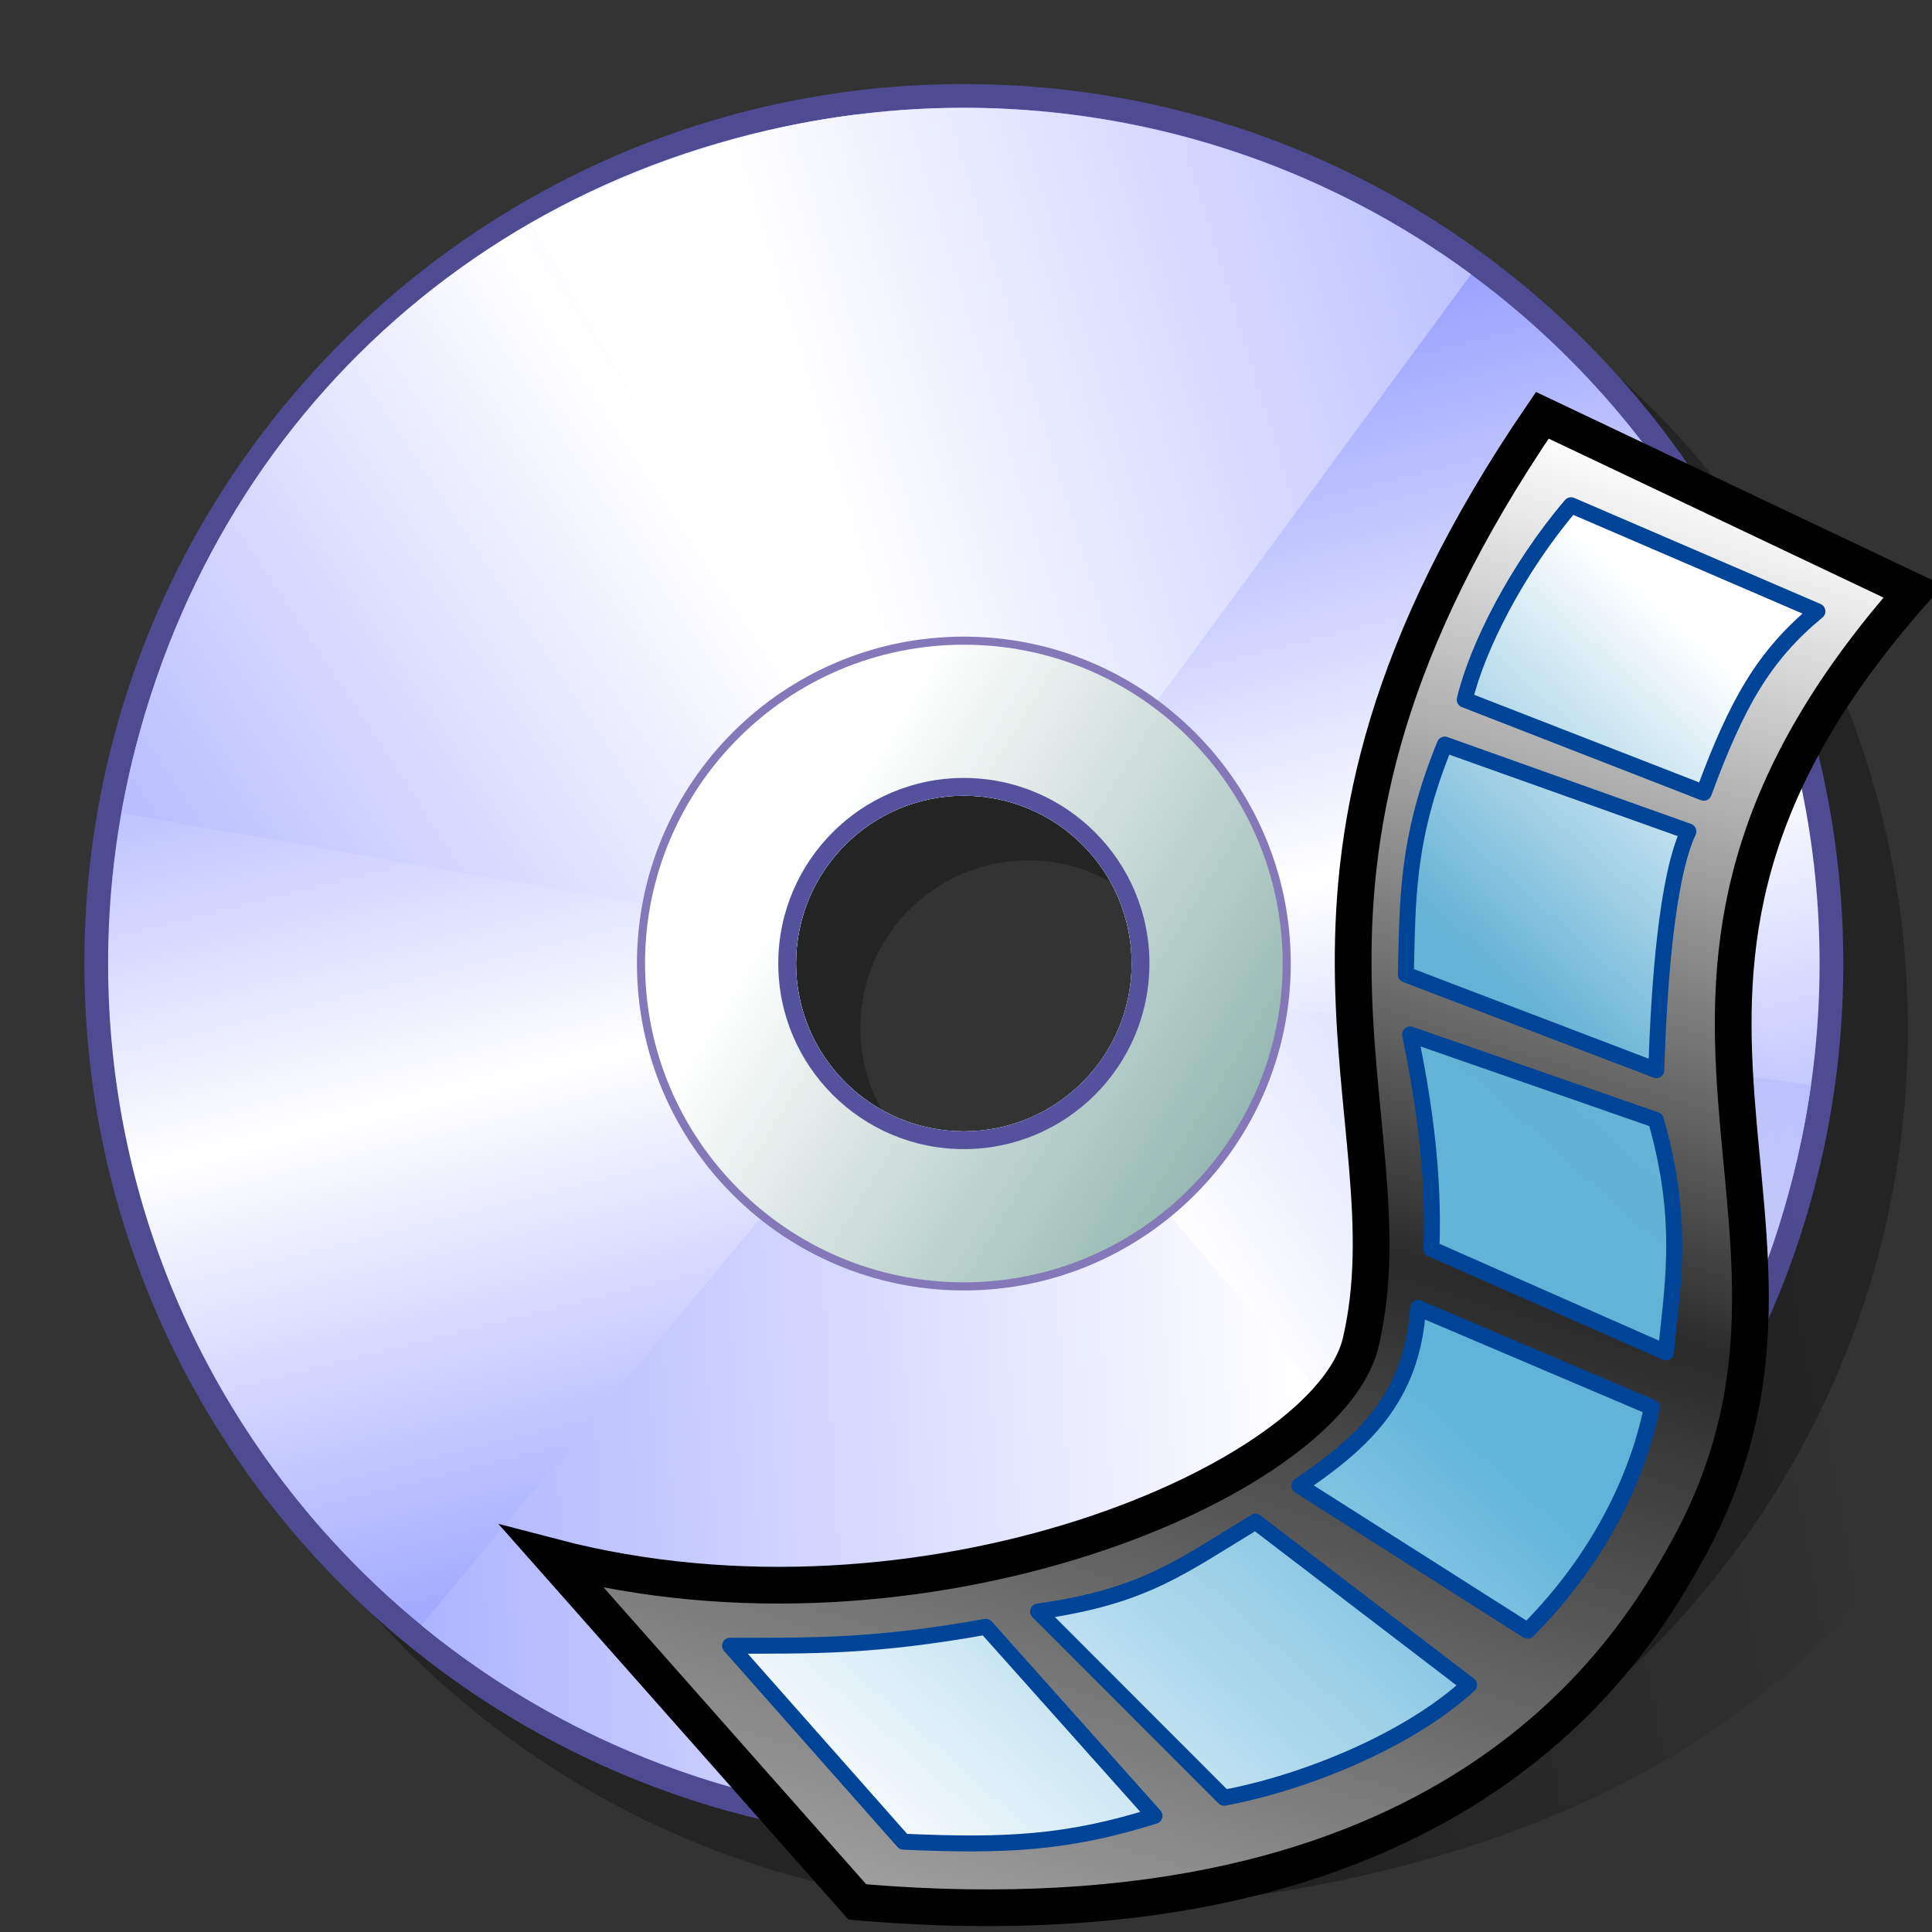 <?xml version="1.0" encoding="UTF-8" standalone="no"?>
<!-- Created with Sodipodi ("http://www.sodipodi.com/") -->
<svg
   xmlns:dc="http://purl.org/dc/elements/1.1/"
   xmlns:cc="http://web.resource.org/cc/"
   xmlns:rdf="http://www.w3.org/1999/02/22-rdf-syntax-ns#"
   xmlns:svg="http://www.w3.org/2000/svg"
   xmlns="http://www.w3.org/2000/svg"
   xmlns:xlink="http://www.w3.org/1999/xlink"
   xmlns:sodipodi="http://inkscape.sourceforge.net/DTD/sodipodi-0.dtd"
   xmlns:inkscape="http://www.inkscape.org/namespaces/inkscape"
   version="1"
   x="0"
   y="0"
   width="60px"
   height="60px"
   id="svg548"
   sodipodi:version="0.32"
   sodipodi:docname="gnome-dev-dvd.svg"
   sodipodi:docbase="/home/david/.icons/eXperience/normal/devices"
   inkscape:version="0.41+cvs">
  <rect width="100%" height="100%" fill="#333333" stroke="none"/>
  <sodipodi:namedview
     id="base"
     inkscape:zoom="3.0916666"
     inkscape:cx="58.414476"
     inkscape:cy="18.149622"
     inkscape:window-width="1022"
     inkscape:window-height="724"
     inkscape:window-x="0"
     inkscape:window-y="0"
     inkscape:current-layer="svg548" />
  <defs
     id="defs550">
    <linearGradient
       x1="0"
       y1="0"
       x2="1"
       y2="0"
       id="linearGradient645"
       gradientUnits="objectBoundingBox"
       spreadMethod="pad">
      <stop
         style="stop-color:#4a857a;stop-opacity:1;"
         offset="0"
         id="stop646" />
      <stop
         style="stop-color:#ffffff;stop-opacity:1;"
         offset="1"
         id="stop647" />
    </linearGradient>
    <linearGradient
       x1="0"
       y1="0"
       x2="1"
       y2="0"
       id="linearGradient604"
       gradientUnits="objectBoundingBox"
       spreadMethod="pad">
      <stop
         style="stop-color:#7a85ff;stop-opacity:1;"
         offset="0"
         id="stop605" />
      <stop
         style="stop-color:#ffffff;stop-opacity:1;"
         offset="1"
         id="stop606" />
    </linearGradient>
    <linearGradient
       id="linearGradient2195">
      <stop
         style="stop-color:#ffffff;stop-opacity:1;"
         offset="0"
         id="stop2197" />
      <stop
         id="stop2199"
         offset="0.5"
         style="stop-color:#9d9d9d;stop-opacity:1;" />
      <stop
         style="stop-color:#2a2a2a;stop-opacity:1;"
         offset="0.736"
         id="stop2201" />
      <stop
         style="stop-color:#ffffff;stop-opacity:1;"
         offset="1"
         id="stop2203" />
    </linearGradient>
    <linearGradient
       id="linearGradient2997">
      <stop
         style="stop-color:#ffffff;stop-opacity:1;"
         offset="0"
         id="stop2999" />
      <stop
         id="stop3001"
         offset="0.5"
         style="stop-color:#60b4da;stop-opacity:1;" />
      <stop
         style="stop-color:#64b2d5;stop-opacity:1;"
         offset="0.736"
         id="stop3003" />
      <stop
         style="stop-color:#ffffff;stop-opacity:1;"
         offset="1"
         id="stop3005" />
    </linearGradient>
    <linearGradient
       id="linearGradient3021"
       inkscape:collect="always">
      <stop
         id="stop3023"
         offset="0"
         style="stop-color:#000000;stop-opacity:1;" />
      <stop
         id="stop3025"
         offset="1"
         style="stop-color:#000000;stop-opacity:0;" />
    </linearGradient>
    <linearGradient
       inkscape:collect="always"
       xlink:href="#linearGradient645"
       id="linearGradient2974"
       gradientUnits="userSpaceOnUse"
       gradientTransform="matrix(0.587,0,0,0.587,-1.438,-1.438)"
       spreadMethod="pad"
       x1="84.969"
       y1="71.907"
       x2="45.183"
       y2="47.571" />
    <linearGradient
       inkscape:collect="always"
       xlink:href="#linearGradient604"
       id="linearGradient2978"
       gradientUnits="userSpaceOnUse"
       gradientTransform="matrix(0.802,0,0,0.802,-0.895,-5.344)"
       spreadMethod="pad"
       x1="84.886"
       y1="14.567"
       x2="34.415"
       y2="30" />
    <linearGradient
       inkscape:collect="always"
       xlink:href="#linearGradient604"
       id="linearGradient2981"
       gradientUnits="userSpaceOnUse"
       gradientTransform="matrix(0.802,0,0,0.802,-0.895,-5.344)"
       spreadMethod="pad"
       x1="-5.374"
       y1="55.064"
       x2="51.283"
       y2="51.933" />
    <linearGradient
       inkscape:collect="always"
       xlink:href="#linearGradient604"
       id="linearGradient2984"
       gradientUnits="userSpaceOnUse"
       gradientTransform="matrix(0.588,0,0,0.591,0.231,-3.044)"
       spreadMethod="reflect"
       x1="2.835"
       y1="95.09"
       x2="54.902"
       y2="60.349" />
    <linearGradient
       inkscape:collect="always"
       xlink:href="#linearGradient604"
       id="linearGradient2988"
       gradientUnits="userSpaceOnUse"
       gradientTransform="matrix(0.59,0,0,0.59,0.231,-3.044)"
       spreadMethod="reflect"
       x1="76.14"
       y1="88.579"
       x2="67.017"
       y2="51.869" />
    <linearGradient
       inkscape:collect="always"
       xlink:href="#linearGradient2997"
       id="linearGradient2996"
       gradientUnits="userSpaceOnUse"
       x1="70.179"
       y1="26.853"
       x2="16.058"
       y2="45.809" />
    <linearGradient
       inkscape:collect="always"
       xlink:href="#linearGradient2997"
       id="linearGradient2998"
       gradientUnits="userSpaceOnUse"
       x1="70.179"
       y1="26.853"
       x2="16.058"
       y2="45.809" />
    <linearGradient
       inkscape:collect="always"
       xlink:href="#linearGradient2997"
       id="linearGradient3000"
       gradientUnits="userSpaceOnUse"
       x1="70.179"
       y1="26.853"
       x2="16.058"
       y2="45.809" />
    <linearGradient
       inkscape:collect="always"
       xlink:href="#linearGradient2997"
       id="linearGradient3009"
       gradientUnits="userSpaceOnUse"
       gradientTransform="matrix(0.799,0,0,0.799,12.22,11.106)"
       x1="17.143"
       y1="57.773"
       x2="55.366"
       y2="15.026" />
    <linearGradient
       inkscape:collect="always"
       xlink:href="#linearGradient2997"
       id="linearGradient3012"
       gradientUnits="userSpaceOnUse"
       gradientTransform="matrix(0.799,0,0,0.799,12.22,11.106)"
       x1="17.143"
       y1="57.773"
       x2="55.366"
       y2="15.026" />
    <linearGradient
       inkscape:collect="always"
       xlink:href="#linearGradient2997"
       id="linearGradient3015"
       gradientUnits="userSpaceOnUse"
       gradientTransform="matrix(0.799,0,0,0.799,12.22,11.106)"
       x1="17.143"
       y1="57.773"
       x2="55.366"
       y2="15.026" />
    <linearGradient
       inkscape:collect="always"
       xlink:href="#linearGradient2195"
       id="linearGradient3022"
       gradientUnits="userSpaceOnUse"
       gradientTransform="matrix(0.845,0.129,-0.129,0.845,12.604,5.336)"
       x1="-1.649"
       y1="113.029"
       x2="15.536"
       y2="-1.098" />
    <linearGradient
       inkscape:collect="always"
       xlink:href="#linearGradient3021"
       id="linearGradient3025"
       gradientUnits="userSpaceOnUse"
       gradientTransform="matrix(0.799,0,0,0.799,12.22,11.106)"
       x1="-12.857"
       y1="64.643"
       x2="58.214"
       y2="51.786" />
  </defs>
  <path
     id="path2112"
     d="M 31.938,4.625 C 16.861,4.625 4.625,16.861 4.625,31.938 C 4.625,47.014 16.861,59.25 31.938,59.25 C 47.014,59.25 59.25,47.014 59.25,31.938 C 59.25,16.861 47.014,4.625 31.938,4.625 z M 31.938,26.719 C 34.814,26.719 37.156,29.061 37.156,31.938 C 37.156,34.814 34.814,37.125 31.938,37.125 C 29.061,37.125 26.719,34.814 26.719,31.938 C 26.719,31.218 26.861,30.53 27.125,29.906 C 27.916,28.036 29.78,26.719 31.938,26.719 z "
     style="font-size:12;opacity:0.3;fill:#000000;fill-opacity:1;fill-rule:evenodd;stroke-width:1pt" />
  <path
     d="M 57.246,29.923 C 57.246,45 45.01,57.237 29.933,57.237 C 14.857,57.237 2.62,45 2.62,29.923 C 2.62,14.846 14.857,2.61 29.933,2.61 C 45.01,2.61 57.246,14.846 57.246,29.923 z M 35.289,29.923 C 35.289,32.88 32.89,35.279 29.933,35.279 C 26.977,35.279 24.578,32.88 24.578,29.923 C 24.578,26.967 26.977,24.568 29.933,24.568 C 32.89,24.568 35.289,26.967 35.289,29.923 z "
     style="font-size:12;fill:#4f4b92;fill-rule:evenodd;stroke-width:1pt"
     id="path648" />
  <path
     d="M 56.509,29.923 C 56.509,44.593 44.603,56.499 29.933,56.499 C 15.263,56.499 3.357,44.593 3.357,29.923 C 3.357,15.253 15.263,3.347 29.933,3.347 C 44.603,3.347 56.509,15.253 56.509,29.923 z M 35.144,29.923 C 35.144,32.8 32.81,35.134 29.933,35.134 C 27.057,35.134 24.722,32.8 24.722,29.923 C 24.722,27.047 27.057,24.712 29.933,24.712 C 32.81,24.712 35.144,27.047 35.144,29.923 z "
     style="font-size:12;fill:url(#linearGradient2988);fill-rule:evenodd;stroke-width:1pt"
     id="path570" />
  <path
     d="M 3.771,25.251 C 5.849,13.613 14.81,5.077 26.535,3.565 L 29.215,22.276 L 22.512,28.523 L 3.771,25.251 z M 56.239,33.707 C 54.485,45.904 45.062,55.008 32.812,56.343 L 31.054,37.905 L 37.345,30.905 L 56.239,33.707 z "
     style="font-size:12;fill:url(#linearGradient2984);fill-rule:evenodd;stroke-width:1pt"
     id="path598"
     sodipodi:nodetypes="cccccccccc" />
  <path
     d="M 46.961,50.328 C 37.166,58.501 22.947,58.562 13.083,50.474 L 25.149,35.998 L 34.695,35.805 L 46.961,50.328 z "
     style="font-size:12;fill:url(#linearGradient2981);fill-rule:evenodd;stroke-width:1pt"
     id="path594"
     sodipodi:nodetypes="ccccc" />
  <path
     style="font-size:12;fill:url(#linearGradient2978);fill-rule:evenodd;stroke-width:1pt"
     d="M 16.534,6.972 C 25.69,1.627 37.147,2.235 45.686,8.519 L 33.872,24.572 L 29.373,22.221 L 26.584,24.186 L 23.234,18.448 L 16.534,6.972 z "
     id="path658"
     sodipodi:nodetypes="ccccccc" />
  <path
     style="font-size:12;fill:#8478b9;fill-rule:evenodd;stroke-width:1pt"
     d="M 40.086,29.923 C 40.086,35.527 35.538,40.076 29.933,40.076 C 24.329,40.076 19.781,35.527 19.781,29.923 C 19.781,24.319 24.329,19.771 29.933,19.771 C 35.538,19.771 40.086,24.319 40.086,29.923 z M 35.697,29.923 C 35.697,33.105 33.115,35.687 29.933,35.687 C 26.752,35.687 24.17,33.105 24.17,29.923 C 24.17,26.742 26.752,24.16 29.933,24.16 C 33.115,24.16 35.697,26.742 35.697,29.923 z "
     id="path654" />
  <path
     d="M 35.144,29.923 C 35.144,32.8 32.81,35.134 29.933,35.134 C 27.057,35.134 24.722,32.8 24.722,29.923 C 24.722,27.047 27.057,24.712 29.933,24.712 C 32.81,24.712 35.144,27.047 35.144,29.923 z M 39.834,29.923 C 39.834,35.389 35.399,39.824 29.933,39.824 C 24.468,39.824 20.032,35.389 20.032,29.923 C 20.032,24.458 24.468,20.022 29.933,20.022 C 35.399,20.022 39.834,24.458 39.834,29.923 z "
     style="font-size:12;fill:url(#linearGradient2974);fill-rule:evenodd;stroke-width:1pt"
     id="path583" />
  <path
     style="font-size:12;fill:#55529d;fill-rule:evenodd;stroke-width:1pt"
     d="M 35.697,29.923 C 35.697,33.105 33.115,35.687 29.933,35.687 C 26.752,35.687 24.17,33.105 24.17,29.923 C 24.17,26.742 26.752,24.16 29.933,24.16 C 33.115,24.16 35.697,26.742 35.697,29.923 z M 35.144,29.923 C 35.144,32.8 32.81,35.134 29.933,35.134 C 27.057,35.134 24.722,32.8 24.722,29.923 C 24.722,27.047 27.057,24.712 29.933,24.712 C 32.81,24.712 35.144,27.047 35.144,29.923 z "
     id="path657" />
  <path
     sodipodi:nodetypes="cccsccs"
     id="path3007"
     d="M 43.767,44.578 C 47.132,39.962 43.046,35.179 56.297,25.832 L 69.36,32.816 C 55.361,40.921 63.396,45.501 55.193,52.228 C 52.746,54.235 44.939,60.354 26.828,59.317 L 17.059,48.915 C 27.904,50.889 41.748,47.348 43.767,44.578 z "
     style="fill:url(#linearGradient3025);fill-opacity:1;fill-rule:evenodd;stroke:none;stroke-width:0.864pt;stroke-linecap:butt;stroke-linejoin:miter;stroke-opacity:1" />
  <path
     style="fill:url(#linearGradient3022);fill-opacity:1;fill-rule:evenodd;stroke:#000000;stroke-width:0.855pt;stroke-linecap:butt;stroke-linejoin:miter;stroke-opacity:1"
     d="M 42.258,41.689 C 43.927,34.598 38.083,27.252 47.898,12.897 L 59.417,18.366 C 48.398,30.814 58.116,37.849 52.386,48.18 C 50.676,51.263 45.118,60.66 26.626,59.067 L 17.145,48.35 C 28.715,51.382 41.257,45.942 42.258,41.689 z "
     id="path2185"
     sodipodi:nodetypes="cccsccs" />
  <g
     id="g2980"
     transform="matrix(-0.699,0.386,-0.386,-0.699,85.35,48.943)"
     style="stroke-opacity:1;stroke-dasharray:none;stroke-miterlimit:4;stroke-width:0.62;stroke:#004497">
    <path
       style="color:#000000;fill:url(#linearGradient2996);fill-opacity:1;fill-rule:evenodd;stroke:#004497;stroke-width:0.62;stroke-linecap:round;stroke-linejoin:round;marker:none;marker-start:none;marker-mid:none;marker-end:none;stroke-miterlimit:4;stroke-dasharray:none;stroke-dashoffset:0;stroke-opacity:1;visibility:visible;display:inline;overflow:visible"
       d="M 13.556,50.344 C 16.212,49.842 18.011,48.745 20.836,46.303 L 27.225,53.967 C 25.811,55.518 22.973,57.451 19.95,58.588 L 13.556,50.344 z "
       id="path2974"
       sodipodi:nodetypes="ccccc" />
    <path
       sodipodi:nodetypes="ccccc"
       id="path2978"
       d="M 35.378,43.598 C 36.075,41.383 37.042,38.614 38.685,35.891 L 32.644,27.956 C 31.375,29.868 29.562,31.916 28.621,36.067 L 35.378,43.598 z "
       style="color:#000000;fill:url(#linearGradient2998);fill-opacity:1;fill-rule:evenodd;stroke:#004497;stroke-width:0.62;stroke-linecap:round;stroke-linejoin:round;marker:none;marker-start:none;marker-mid:none;marker-end:none;stroke-miterlimit:4;stroke-dasharray:none;stroke-dashoffset:0;stroke-opacity:1;visibility:visible;display:inline;overflow:visible" />
    <path
       style="color:#000000;fill:url(#linearGradient3000);fill-opacity:1;fill-rule:evenodd;stroke:#004497;stroke-width:0.62;stroke-linecap:round;stroke-linejoin:round;marker:none;marker-start:none;marker-mid:none;marker-end:none;stroke-miterlimit:4;stroke-dasharray:none;stroke-dashoffset:0;stroke-opacity:1;visibility:visible;display:inline;overflow:visible"
       d="M 22.088,45.276 C 23.688,44.114 25.973,40.611 27.668,37.751 L 34.398,45.716 C 32.978,48.126 31.883,50.287 28.749,52.813 L 22.088,45.276 z "
       id="path2976"
       sodipodi:nodetypes="ccccc" />
  </g>
  <path
     style="color:#000000;fill:url(#linearGradient3015);fill-opacity:1;fill-rule:evenodd;stroke:#004497;stroke-width:0.495;stroke-linecap:round;stroke-linejoin:round;marker:none;marker-start:none;marker-mid:none;marker-end:none;stroke-miterlimit:4;stroke-dasharray:none;stroke-dashoffset:0;stroke-opacity:1;visibility:visible;display:inline;overflow:visible"
     d="M 22.673,51.109 C 25.225,51.109 27.136,51.146 30.615,50.522 L 35.855,56.393 C 33.145,57.249 31.194,57.337 28.056,57.195 L 22.673,51.109 z "
     id="rect2205"
     sodipodi:nodetypes="ccccc" />
  <path
     style="color:#000000;fill:url(#linearGradient3012);fill-opacity:1;fill-rule:evenodd;stroke:#004497;stroke-width:0.495;stroke-linecap:round;stroke-linejoin:round;marker:none;marker-start:none;marker-mid:none;marker-end:none;stroke-miterlimit:4;stroke-dasharray:none;stroke-dashoffset:0;stroke-opacity:1;visibility:visible;display:inline;overflow:visible"
     d="M 32.239,50.047 C 35.54,49.583 36.65,48.672 38.99,47.257 L 45.623,52.327 C 43.685,54.104 40.418,55.386 38.016,55.83 L 32.239,50.047 z "
     id="path2968"
     sodipodi:nodetypes="ccccc" />
  <path
     sodipodi:nodetypes="ccccc"
     id="path2970"
     d="M 40.352,46.139 C 42.278,44.831 43.86,43.451 44.038,40.62 L 51.301,43.709 C 50.923,45.587 49.842,48.24 47.438,50.643 L 40.352,46.139 z "
     style="color:#000000;fill:url(#linearGradient3009);fill-opacity:1;fill-rule:evenodd;stroke:#004497;stroke-width:0.495;stroke-linecap:round;stroke-linejoin:round;marker:none;marker-start:none;marker-mid:none;marker-end:none;stroke-miterlimit:4;stroke-dasharray:none;stroke-dashoffset:0;stroke-opacity:1;visibility:visible;display:inline;overflow:visible" />
</svg>
